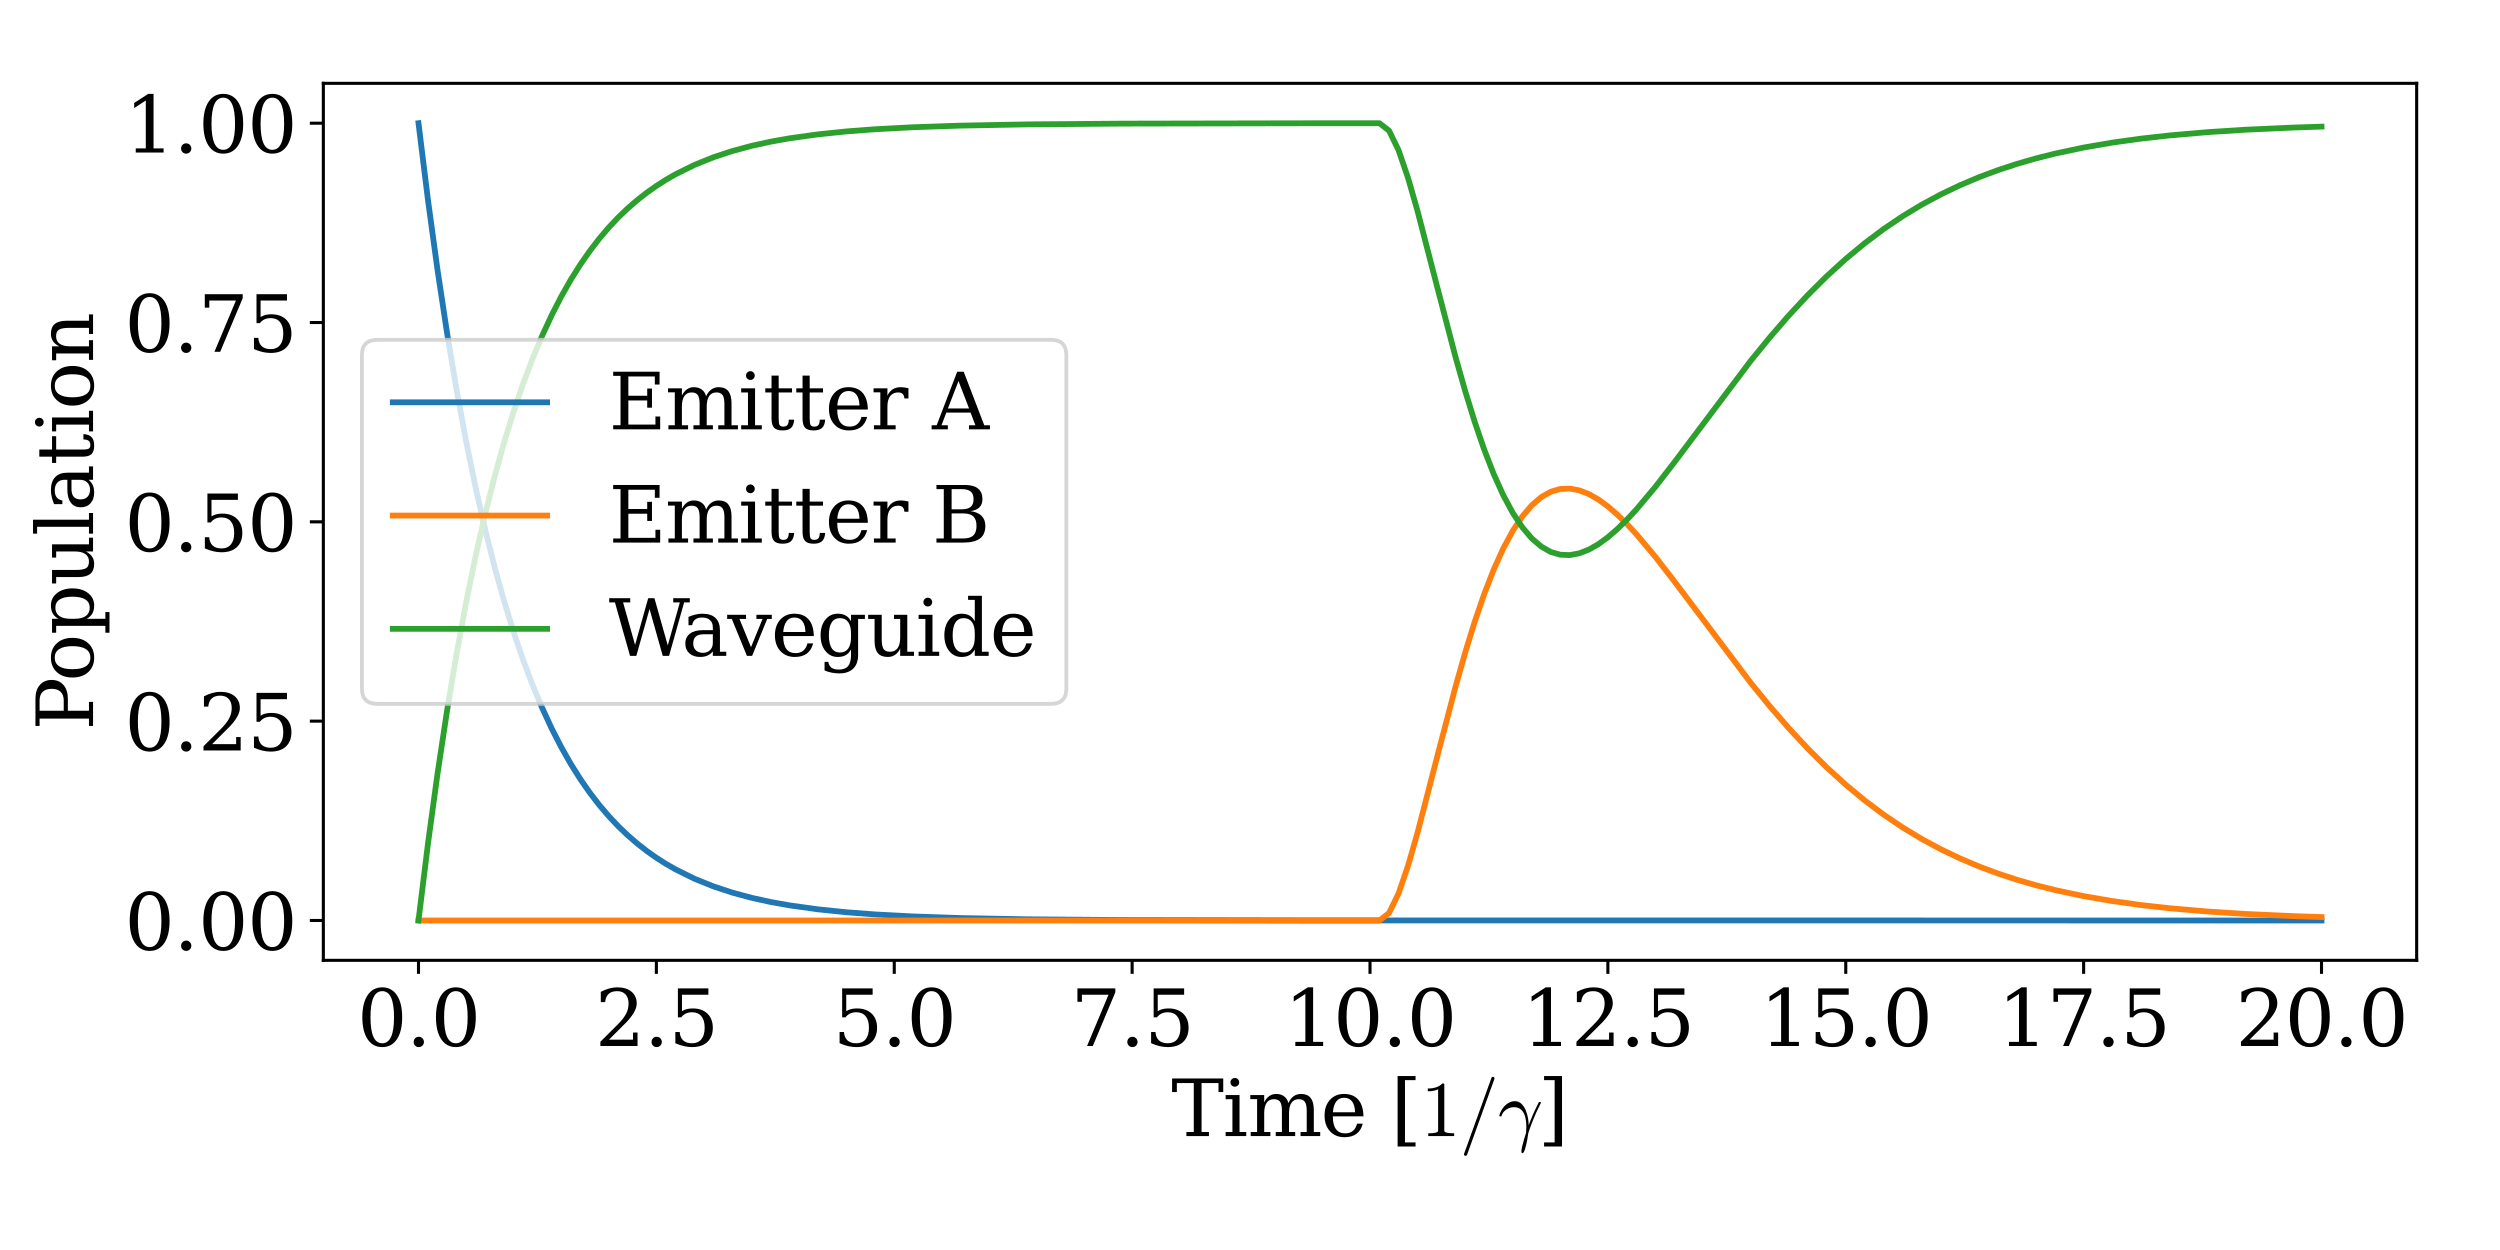 <?xml version="1.0" encoding="utf-8" standalone="no"?>
<!DOCTYPE svg PUBLIC "-//W3C//DTD SVG 1.1//EN"
  "http://www.w3.org/Graphics/SVG/1.1/DTD/svg11.dtd">
<svg xmlns:xlink="http://www.w3.org/1999/xlink" width="648pt" height="324pt" viewBox="0 0 648 324" xmlns="http://www.w3.org/2000/svg" version="1.1">
 <defs>
  <style type="text/css">*{stroke-linejoin: round; stroke-linecap: butt}</style>
 </defs>
 <g id="figure_1">
  <g id="patch_1">
   <path d="M 0 324 
L 648 324 
L 648 0 
L 0 0 
z
" style="fill: #ffffff"/>
  </g>
  <g id="axes_1">
   <g id="patch_2">
    <path d="M 83.81 248.92 
L 626.4 248.92 
L 626.4 21.6 
L 83.81 21.6 
z
" style="fill: #ffffff"/>
   </g>
   <g id="matplotlib.axis_1">
    <g id="xtick_1">
     <g id="line2d_1">
      <defs>
       <path id="mb9378affe2" d="M 0 0 
L 0 3.5 
" style="stroke: #000000; stroke-width: 0.8"/>
      </defs>
      <g>
       <use xlink:href="#mb9378affe2" x="108.473" y="248.92" style="stroke: #000000; stroke-width: 0.8"/>
      </g>
     </g>
     <g id="text_1">
      <!-- 0.0 -->
      <g transform="translate(92.57 271.117) scale(0.2 -0.2)">
       <defs>
        <path id="DejaVuSerif-30" d="M 2034 219 
Q 2513 219 2750 744 
Q 2988 1269 2988 2328 
Q 2988 3391 2750 3916 
Q 2513 4441 2034 4441 
Q 1556 4441 1318 3916 
Q 1081 3391 1081 2328 
Q 1081 1269 1318 744 
Q 1556 219 2034 219 
z
M 2034 -91 
Q 1275 -91 848 546 
Q 422 1184 422 2328 
Q 422 3475 848 4112 
Q 1275 4750 2034 4750 
Q 2797 4750 3222 4112 
Q 3647 3475 3647 2328 
Q 3647 1184 3222 546 
Q 2797 -91 2034 -91 
z
" transform="scale(0.016)"/>
        <path id="DejaVuSerif-2e" d="M 603 325 
Q 603 500 722 622 
Q 841 744 1019 744 
Q 1191 744 1312 622 
Q 1434 500 1434 325 
Q 1434 153 1312 31 
Q 1191 -91 1019 -91 
Q 841 -91 722 29 
Q 603 150 603 325 
z
" transform="scale(0.016)"/>
       </defs>
       <use xlink:href="#DejaVuSerif-30"/>
       <use xlink:href="#DejaVuSerif-2e" x="63.623"/>
       <use xlink:href="#DejaVuSerif-30" x="95.41"/>
      </g>
     </g>
    </g>
    <g id="xtick_2">
     <g id="line2d_2">
      <g>
       <use xlink:href="#mb9378affe2" x="170.131" y="248.92" style="stroke: #000000; stroke-width: 0.8"/>
      </g>
     </g>
     <g id="text_2">
      <!-- 2.5 -->
      <g transform="translate(154.228 271.117) scale(0.2 -0.2)">
       <defs>
        <path id="DejaVuSerif-32" d="M 819 3553 
L 469 3553 
L 469 4384 
Q 803 4563 1142 4656 
Q 1481 4750 1806 4750 
Q 2534 4750 2956 4397 
Q 3378 4044 3378 3438 
Q 3378 2753 2422 1800 
Q 2347 1728 2309 1691 
L 1131 513 
L 3078 513 
L 3078 1088 
L 3444 1088 
L 3444 0 
L 434 0 
L 434 341 
L 1850 1753 
Q 2319 2222 2519 2614 
Q 2719 3006 2719 3438 
Q 2719 3909 2473 4175 
Q 2228 4441 1797 4441 
Q 1350 4441 1106 4219 
Q 863 3997 819 3553 
z
" transform="scale(0.016)"/>
        <path id="DejaVuSerif-35" d="M 3219 4666 
L 3219 4153 
L 1081 4153 
L 1081 2816 
Q 1244 2928 1461 2984 
Q 1678 3041 1947 3041 
Q 2703 3041 3140 2622 
Q 3578 2203 3578 1478 
Q 3578 738 3136 323 
Q 2694 -91 1894 -91 
Q 1572 -91 1234 -12 
Q 897 66 544 225 
L 544 1131 
L 897 1131 
Q 925 688 1179 453 
Q 1434 219 1894 219 
Q 2388 219 2653 544 
Q 2919 869 2919 1478 
Q 2919 2084 2655 2407 
Q 2391 2731 1894 2731 
Q 1613 2731 1398 2631 
Q 1184 2531 1019 2322 
L 750 2322 
L 750 4666 
L 3219 4666 
z
" transform="scale(0.016)"/>
       </defs>
       <use xlink:href="#DejaVuSerif-32"/>
       <use xlink:href="#DejaVuSerif-2e" x="63.623"/>
       <use xlink:href="#DejaVuSerif-35" x="95.41"/>
      </g>
     </g>
    </g>
    <g id="xtick_3">
     <g id="line2d_3">
      <g>
       <use xlink:href="#mb9378affe2" x="231.789" y="248.92" style="stroke: #000000; stroke-width: 0.8"/>
      </g>
     </g>
     <g id="text_3">
      <!-- 5.0 -->
      <g transform="translate(215.886 271.117) scale(0.2 -0.2)">
       <use xlink:href="#DejaVuSerif-35"/>
       <use xlink:href="#DejaVuSerif-2e" x="63.623"/>
       <use xlink:href="#DejaVuSerif-30" x="95.41"/>
      </g>
     </g>
    </g>
    <g id="xtick_4">
     <g id="line2d_4">
      <g>
       <use xlink:href="#mb9378affe2" x="293.447" y="248.92" style="stroke: #000000; stroke-width: 0.8"/>
      </g>
     </g>
     <g id="text_4">
      <!-- 7.5 -->
      <g transform="translate(277.544 271.117) scale(0.2 -0.2)">
       <defs>
        <path id="DejaVuSerif-37" d="M 3609 4347 
L 1784 0 
L 1319 0 
L 3059 4153 
L 903 4153 
L 903 3578 
L 538 3578 
L 538 4666 
L 3609 4666 
L 3609 4347 
z
" transform="scale(0.016)"/>
       </defs>
       <use xlink:href="#DejaVuSerif-37"/>
       <use xlink:href="#DejaVuSerif-2e" x="63.623"/>
       <use xlink:href="#DejaVuSerif-35" x="95.41"/>
      </g>
     </g>
    </g>
    <g id="xtick_5">
     <g id="line2d_5">
      <g>
       <use xlink:href="#mb9378affe2" x="355.105" y="248.92" style="stroke: #000000; stroke-width: 0.8"/>
      </g>
     </g>
     <g id="text_5">
      <!-- 10.0 -->
      <g transform="translate(332.839 271.117) scale(0.2 -0.2)">
       <defs>
        <path id="DejaVuSerif-31" d="M 909 0 
L 909 331 
L 1722 331 
L 1722 4213 
L 781 3603 
L 781 4013 
L 1919 4750 
L 2350 4750 
L 2350 331 
L 3163 331 
L 3163 0 
L 909 0 
z
" transform="scale(0.016)"/>
       </defs>
       <use xlink:href="#DejaVuSerif-31"/>
       <use xlink:href="#DejaVuSerif-30" x="63.623"/>
       <use xlink:href="#DejaVuSerif-2e" x="127.246"/>
       <use xlink:href="#DejaVuSerif-30" x="159.033"/>
      </g>
     </g>
    </g>
    <g id="xtick_6">
     <g id="line2d_6">
      <g>
       <use xlink:href="#mb9378affe2" x="416.763" y="248.92" style="stroke: #000000; stroke-width: 0.8"/>
      </g>
     </g>
     <g id="text_6">
      <!-- 12.5 -->
      <g transform="translate(394.497 271.117) scale(0.2 -0.2)">
       <use xlink:href="#DejaVuSerif-31"/>
       <use xlink:href="#DejaVuSerif-32" x="63.623"/>
       <use xlink:href="#DejaVuSerif-2e" x="127.246"/>
       <use xlink:href="#DejaVuSerif-35" x="159.033"/>
      </g>
     </g>
    </g>
    <g id="xtick_7">
     <g id="line2d_7">
      <g>
       <use xlink:href="#mb9378affe2" x="478.421" y="248.92" style="stroke: #000000; stroke-width: 0.8"/>
      </g>
     </g>
     <g id="text_7">
      <!-- 15.0 -->
      <g transform="translate(456.155 271.117) scale(0.2 -0.2)">
       <use xlink:href="#DejaVuSerif-31"/>
       <use xlink:href="#DejaVuSerif-35" x="63.623"/>
       <use xlink:href="#DejaVuSerif-2e" x="127.246"/>
       <use xlink:href="#DejaVuSerif-30" x="159.033"/>
      </g>
     </g>
    </g>
    <g id="xtick_8">
     <g id="line2d_8">
      <g>
       <use xlink:href="#mb9378affe2" x="540.079" y="248.92" style="stroke: #000000; stroke-width: 0.8"/>
      </g>
     </g>
     <g id="text_8">
      <!-- 17.5 -->
      <g transform="translate(517.813 271.117) scale(0.2 -0.2)">
       <use xlink:href="#DejaVuSerif-31"/>
       <use xlink:href="#DejaVuSerif-37" x="63.623"/>
       <use xlink:href="#DejaVuSerif-2e" x="127.246"/>
       <use xlink:href="#DejaVuSerif-35" x="159.033"/>
      </g>
     </g>
    </g>
    <g id="xtick_9">
     <g id="line2d_9">
      <g>
       <use xlink:href="#mb9378affe2" x="601.737" y="248.92" style="stroke: #000000; stroke-width: 0.8"/>
      </g>
     </g>
     <g id="text_9">
      <!-- 20.0 -->
      <g transform="translate(579.471 271.117) scale(0.2 -0.2)">
       <use xlink:href="#DejaVuSerif-32"/>
       <use xlink:href="#DejaVuSerif-30" x="63.623"/>
       <use xlink:href="#DejaVuSerif-2e" x="127.246"/>
       <use xlink:href="#DejaVuSerif-30" x="159.033"/>
      </g>
     </g>
    </g>
    <g id="text_10">
     <!-- Time [$1/\gamma$] -->
     <g transform="translate(303.605 294.476) scale(0.2 -0.2)">
      <defs>
       <path id="DejaVuSerif-54" d="M 1222 0 
L 1222 331 
L 1819 331 
L 1819 4294 
L 447 4294 
L 447 3566 
L 63 3566 
L 63 4666 
L 4206 4666 
L 4206 3566 
L 3822 3566 
L 3822 4294 
L 2450 4294 
L 2450 331 
L 3047 331 
L 3047 0 
L 1222 0 
z
" transform="scale(0.016)"/>
       <path id="DejaVuSerif-69" d="M 622 4353 
Q 622 4497 726 4603 
Q 831 4709 978 4709 
Q 1122 4709 1226 4603 
Q 1331 4497 1331 4353 
Q 1331 4206 1228 4103 
Q 1125 4000 978 4000 
Q 831 4000 726 4103 
Q 622 4206 622 4353 
z
M 1356 331 
L 1900 331 
L 1900 0 
L 231 0 
L 231 331 
L 781 331 
L 781 2988 
L 231 2988 
L 231 3322 
L 1356 3322 
L 1356 331 
z
" transform="scale(0.016)"/>
       <path id="DejaVuSerif-6d" d="M 3316 2675 
Q 3481 3041 3739 3227 
Q 3997 3413 4341 3413 
Q 4863 3413 5119 3089 
Q 5375 2766 5375 2113 
L 5375 331 
L 5894 331 
L 5894 0 
L 4300 0 
L 4300 331 
L 4800 331 
L 4800 2047 
Q 4800 2556 4650 2772 
Q 4500 2988 4153 2988 
Q 3769 2988 3567 2697 
Q 3366 2406 3366 1850 
L 3366 331 
L 3866 331 
L 3866 0 
L 2291 0 
L 2291 331 
L 2791 331 
L 2791 2069 
Q 2791 2566 2641 2777 
Q 2491 2988 2144 2988 
Q 1759 2988 1557 2697 
Q 1356 2406 1356 1850 
L 1356 331 
L 1856 331 
L 1856 0 
L 263 0 
L 263 331 
L 781 331 
L 781 2994 
L 231 2994 
L 231 3322 
L 1356 3322 
L 1356 2731 
Q 1516 3063 1762 3238 
Q 2009 3413 2322 3413 
Q 2709 3413 2968 3220 
Q 3228 3028 3316 2675 
z
" transform="scale(0.016)"/>
       <path id="DejaVuSerif-65" d="M 3469 1600 
L 991 1600 
L 991 1575 
Q 991 903 1244 561 
Q 1497 219 1991 219 
Q 2369 219 2611 417 
Q 2853 616 2950 1006 
L 3413 1006 
Q 3275 459 2904 184 
Q 2534 -91 1931 -91 
Q 1203 -91 761 389 
Q 319 869 319 1663 
Q 319 2450 753 2931 
Q 1188 3413 1894 3413 
Q 2647 3413 3050 2948 
Q 3453 2484 3469 1600 
z
M 2791 1931 
Q 2772 2513 2545 2808 
Q 2319 3103 1894 3103 
Q 1497 3103 1269 2806 
Q 1041 2509 991 1931 
L 2791 1931 
z
" transform="scale(0.016)"/>
       <path id="DejaVuSerif-20" transform="scale(0.016)"/>
       <path id="DejaVuSerif-5b" d="M 550 4863 
L 2003 4863 
L 2003 4531 
L 1147 4531 
L 1147 -513 
L 2003 -513 
L 2003 -844 
L 550 -844 
L 550 4863 
z
" transform="scale(0.016)"/>
       <path id="Cmr10-31" d="M 594 0 
L 594 225 
Q 1394 225 1394 428 
L 1394 3788 
Q 1063 3628 556 3628 
L 556 3853 
Q 1341 3853 1741 4263 
L 1831 4263 
Q 1853 4263 1873 4245 
Q 1894 4228 1894 4206 
L 1894 428 
Q 1894 225 2694 225 
L 2694 0 
L 594 0 
z
" transform="scale(0.016)"/>
       <path id="Cmmi10-3d" d="M 359 -1472 
Q 359 -1453 366 -1447 
L 2591 4722 
Q 2603 4759 2634 4779 
Q 2666 4800 2706 4800 
Q 2763 4800 2798 4765 
Q 2834 4731 2834 4672 
L 2834 4647 
L 609 -1522 
Q 572 -1600 488 -1600 
Q 434 -1600 396 -1562 
Q 359 -1525 359 -1472 
z
" transform="scale(0.016)"/>
       <path id="Cmmi10-b0" d="M 1888 -1253 
Q 1888 -1109 1952 -834 
Q 2016 -559 2108 -248 
Q 2200 63 2266 263 
Q 2291 581 2291 744 
Q 2291 1156 2209 1511 
Q 2128 1866 1903 2105 
Q 1678 2344 1275 2344 
Q 1063 2344 852 2253 
Q 641 2163 489 2000 
Q 338 1838 281 1631 
Q 269 1594 231 1594 
L 153 1594 
Q 103 1594 103 1650 
L 103 1672 
Q 175 1959 358 2226 
Q 541 2494 805 2661 
Q 1069 2828 1363 2828 
Q 1663 2828 1881 2625 
Q 2100 2422 2231 2109 
Q 2363 1797 2420 1478 
Q 2478 1159 2478 878 
Q 2800 1753 3200 2534 
L 3297 2741 
Q 3316 2759 3341 2759 
L 3419 2759 
Q 3469 2759 3469 2700 
Q 3469 2688 3456 2663 
L 3359 2463 
Q 3081 1909 2848 1340 
Q 2616 772 2450 244 
Q 2425 28 2354 -347 
Q 2284 -722 2184 -1045 
Q 2084 -1369 1984 -1381 
Q 1888 -1381 1888 -1253 
z
" transform="scale(0.016)"/>
       <path id="DejaVuSerif-5d" d="M 1947 4863 
L 1947 -844 
L 494 -844 
L 494 -513 
L 1350 -513 
L 1350 4531 
L 494 4531 
L 494 4863 
L 1947 4863 
z
" transform="scale(0.016)"/>
      </defs>
      <use xlink:href="#DejaVuSerif-54" transform="translate(0 0.016)"/>
      <use xlink:href="#DejaVuSerif-69" transform="translate(66.699 0.016)"/>
      <use xlink:href="#DejaVuSerif-6d" transform="translate(98.682 0.016)"/>
      <use xlink:href="#DejaVuSerif-65" transform="translate(193.506 0.016)"/>
      <use xlink:href="#DejaVuSerif-20" transform="translate(252.686 0.016)"/>
      <use xlink:href="#DejaVuSerif-5b" transform="translate(284.473 0.016)"/>
      <use xlink:href="#Cmr10-31" transform="translate(323.486 0.016)"/>
      <use xlink:href="#Cmmi10-3d" transform="translate(373.486 0.016)"/>
      <use xlink:href="#Cmmi10-b0" transform="translate(423.486 0.016)"/>
      <use xlink:href="#DejaVuSerif-5d" transform="translate(475.195 0.016)"/>
     </g>
    </g>
   </g>
   <g id="matplotlib.axis_2">
    <g id="ytick_1">
     <g id="line2d_10">
      <defs>
       <path id="m79924a2bdf" d="M 0 0 
L -3.5 0 
" style="stroke: #000000; stroke-width: 0.8"/>
      </defs>
      <g>
       <use xlink:href="#m79924a2bdf" x="83.81" y="238.587" style="stroke: #000000; stroke-width: 0.8"/>
      </g>
     </g>
     <g id="text_11">
      <!-- 0.00 -->
      <g transform="translate(32.279 246.186) scale(0.2 -0.2)">
       <use xlink:href="#DejaVuSerif-30"/>
       <use xlink:href="#DejaVuSerif-2e" x="63.623"/>
       <use xlink:href="#DejaVuSerif-30" x="95.41"/>
       <use xlink:href="#DejaVuSerif-30" x="159.033"/>
      </g>
     </g>
    </g>
    <g id="ytick_2">
     <g id="line2d_11">
      <g>
       <use xlink:href="#m79924a2bdf" x="83.81" y="186.924" style="stroke: #000000; stroke-width: 0.8"/>
      </g>
     </g>
     <g id="text_12">
      <!-- 0.25 -->
      <g transform="translate(32.279 194.522) scale(0.2 -0.2)">
       <use xlink:href="#DejaVuSerif-30"/>
       <use xlink:href="#DejaVuSerif-2e" x="63.623"/>
       <use xlink:href="#DejaVuSerif-32" x="95.41"/>
       <use xlink:href="#DejaVuSerif-35" x="159.033"/>
      </g>
     </g>
    </g>
    <g id="ytick_3">
     <g id="line2d_12">
      <g>
       <use xlink:href="#m79924a2bdf" x="83.81" y="135.26" style="stroke: #000000; stroke-width: 0.8"/>
      </g>
     </g>
     <g id="text_13">
      <!-- 0.50 -->
      <g transform="translate(32.279 142.858) scale(0.2 -0.2)">
       <use xlink:href="#DejaVuSerif-30"/>
       <use xlink:href="#DejaVuSerif-2e" x="63.623"/>
       <use xlink:href="#DejaVuSerif-35" x="95.41"/>
       <use xlink:href="#DejaVuSerif-30" x="159.033"/>
      </g>
     </g>
    </g>
    <g id="ytick_4">
     <g id="line2d_13">
      <g>
       <use xlink:href="#m79924a2bdf" x="83.81" y="83.596" style="stroke: #000000; stroke-width: 0.8"/>
      </g>
     </g>
     <g id="text_14">
      <!-- 0.75 -->
      <g transform="translate(32.279 91.195) scale(0.2 -0.2)">
       <use xlink:href="#DejaVuSerif-30"/>
       <use xlink:href="#DejaVuSerif-2e" x="63.623"/>
       <use xlink:href="#DejaVuSerif-37" x="95.41"/>
       <use xlink:href="#DejaVuSerif-35" x="159.033"/>
      </g>
     </g>
    </g>
    <g id="ytick_5">
     <g id="line2d_14">
      <g>
       <use xlink:href="#m79924a2bdf" x="83.81" y="31.933" style="stroke: #000000; stroke-width: 0.8"/>
      </g>
     </g>
     <g id="text_15">
      <!-- 1.00 -->
      <g transform="translate(32.279 39.531) scale(0.2 -0.2)">
       <use xlink:href="#DejaVuSerif-31"/>
       <use xlink:href="#DejaVuSerif-2e" x="63.623"/>
       <use xlink:href="#DejaVuSerif-30" x="95.41"/>
       <use xlink:href="#DejaVuSerif-30" x="159.033"/>
      </g>
     </g>
    </g>
    <g id="text_16">
     <!-- Population -->
     <g transform="translate(24.119 189.29) rotate(-90) scale(0.2 -0.2)">
      <defs>
       <path id="DejaVuSerif-50" d="M 1581 2375 
L 2406 2375 
Q 2872 2375 3115 2626 
Q 3359 2878 3359 3353 
Q 3359 3831 3115 4081 
Q 2872 4331 2406 4331 
L 1581 4331 
L 1581 2375 
z
M 353 0 
L 353 331 
L 947 331 
L 947 4331 
L 353 4331 
L 353 4666 
L 2559 4666 
Q 3259 4666 3668 4311 
Q 4078 3956 4078 3353 
Q 4078 2753 3668 2397 
Q 3259 2041 2559 2041 
L 1581 2041 
L 1581 331 
L 2303 331 
L 2303 0 
L 353 0 
z
" transform="scale(0.016)"/>
       <path id="DejaVuSerif-6f" d="M 1925 219 
Q 2388 219 2623 584 
Q 2859 950 2859 1663 
Q 2859 2375 2623 2739 
Q 2388 3103 1925 3103 
Q 1463 3103 1227 2739 
Q 991 2375 991 1663 
Q 991 950 1228 584 
Q 1466 219 1925 219 
z
M 1925 -91 
Q 1200 -91 759 389 
Q 319 869 319 1663 
Q 319 2456 758 2934 
Q 1197 3413 1925 3413 
Q 2653 3413 3092 2934 
Q 3531 2456 3531 1663 
Q 3531 869 3092 389 
Q 2653 -91 1925 -91 
z
" transform="scale(0.016)"/>
       <path id="DejaVuSerif-70" d="M 1313 1825 
L 1313 1497 
Q 1313 897 1542 583 
Q 1772 269 2209 269 
Q 2650 269 2876 622 
Q 3103 975 3103 1663 
Q 3103 2353 2876 2703 
Q 2650 3053 2209 3053 
Q 1772 3053 1542 2737 
Q 1313 2422 1313 1825 
z
M 738 2988 
L 184 2988 
L 184 3322 
L 1313 3322 
L 1313 2803 
Q 1481 3116 1742 3264 
Q 2003 3413 2388 3413 
Q 3000 3413 3387 2928 
Q 3775 2444 3775 1663 
Q 3775 881 3387 395 
Q 3000 -91 2388 -91 
Q 2003 -91 1742 57 
Q 1481 206 1313 519 
L 1313 -997 
L 1856 -997 
L 1856 -1331 
L 184 -1331 
L 184 -997 
L 738 -997 
L 738 2988 
z
" transform="scale(0.016)"/>
       <path id="DejaVuSerif-75" d="M 2266 3322 
L 3341 3322 
L 3341 331 
L 3884 331 
L 3884 0 
L 2766 0 
L 2766 588 
Q 2606 256 2353 82 
Q 2100 -91 1766 -91 
Q 1213 -91 952 223 
Q 691 538 691 1209 
L 691 2988 
L 172 2988 
L 172 3322 
L 1269 3322 
L 1269 1388 
Q 1269 781 1417 556 
Q 1566 331 1947 331 
Q 2347 331 2556 625 
Q 2766 919 2766 1478 
L 2766 2988 
L 2266 2988 
L 2266 3322 
z
" transform="scale(0.016)"/>
       <path id="DejaVuSerif-6c" d="M 1313 331 
L 1856 331 
L 1856 0 
L 184 0 
L 184 331 
L 738 331 
L 738 4531 
L 184 4531 
L 184 4863 
L 1313 4863 
L 1313 331 
z
" transform="scale(0.016)"/>
       <path id="DejaVuSerif-61" d="M 2547 1044 
L 2547 1747 
L 1806 1747 
Q 1378 1747 1168 1562 
Q 959 1378 959 997 
Q 959 650 1171 447 
Q 1384 244 1747 244 
Q 2106 244 2326 466 
Q 2547 688 2547 1044 
z
M 3122 2075 
L 3122 331 
L 3634 331 
L 3634 0 
L 2547 0 
L 2547 359 
Q 2356 128 2106 18 
Q 1856 -91 1522 -91 
Q 969 -91 644 203 
Q 319 497 319 997 
Q 319 1513 691 1797 
Q 1063 2081 1741 2081 
L 2547 2081 
L 2547 2309 
Q 2547 2688 2317 2895 
Q 2088 3103 1672 3103 
Q 1328 3103 1125 2947 
Q 922 2791 872 2484 
L 575 2484 
L 575 3156 
Q 875 3284 1158 3348 
Q 1441 3413 1709 3413 
Q 2400 3413 2761 3070 
Q 3122 2728 3122 2075 
z
" transform="scale(0.016)"/>
       <path id="DejaVuSerif-74" d="M 691 2988 
L 184 2988 
L 184 3322 
L 691 3322 
L 691 4353 
L 1269 4353 
L 1269 3322 
L 2350 3322 
L 2350 2988 
L 1269 2988 
L 1269 878 
Q 1269 456 1350 337 
Q 1431 219 1650 219 
Q 1875 219 1978 351 
Q 2081 484 2088 781 
L 2522 781 
Q 2497 328 2275 118 
Q 2053 -91 1600 -91 
Q 1103 -91 897 129 
Q 691 350 691 878 
L 691 2988 
z
" transform="scale(0.016)"/>
       <path id="DejaVuSerif-6e" d="M 263 0 
L 263 331 
L 781 331 
L 781 2988 
L 231 2988 
L 231 3322 
L 1356 3322 
L 1356 2731 
Q 1516 3069 1770 3241 
Q 2025 3413 2363 3413 
Q 2913 3413 3172 3097 
Q 3431 2781 3431 2113 
L 3431 331 
L 3944 331 
L 3944 0 
L 2356 0 
L 2356 331 
L 2853 331 
L 2853 1931 
Q 2853 2541 2703 2767 
Q 2553 2994 2175 2994 
Q 1775 2994 1565 2701 
Q 1356 2409 1356 1850 
L 1356 331 
L 1856 331 
L 1856 0 
L 263 0 
z
" transform="scale(0.016)"/>
      </defs>
      <use xlink:href="#DejaVuSerif-50"/>
      <use xlink:href="#DejaVuSerif-6f" x="63.285"/>
      <use xlink:href="#DejaVuSerif-70" x="123.49"/>
      <use xlink:href="#DejaVuSerif-75" x="187.504"/>
      <use xlink:href="#DejaVuSerif-6c" x="251.908"/>
      <use xlink:href="#DejaVuSerif-61" x="283.891"/>
      <use xlink:href="#DejaVuSerif-74" x="343.51"/>
      <use xlink:href="#DejaVuSerif-69" x="383.695"/>
      <use xlink:href="#DejaVuSerif-6f" x="415.678"/>
      <use xlink:href="#DejaVuSerif-6e" x="475.883"/>
     </g>
    </g>
   </g>
   <g id="line2d_15">
    <path d="M 108.473 31.933 
L 110.939 51.918 
L 113.406 69.971 
L 115.872 86.278 
L 118.338 101.008 
L 120.805 114.313 
L 123.271 126.332 
L 125.737 137.189 
L 128.204 146.995 
L 130.67 155.853 
L 133.136 163.854 
L 135.603 171.082 
L 138.069 177.61 
L 140.535 183.507 
L 143.002 188.834 
L 145.468 193.646 
L 147.934 197.992 
L 150.401 201.918 
L 152.867 205.464 
L 155.333 208.668 
L 157.8 211.561 
L 160.266 214.175 
L 162.732 216.536 
L 165.198 218.669 
L 167.665 220.595 
L 170.131 222.335 
L 172.597 223.907 
L 175.064 225.326 
L 179.996 227.767 
L 184.929 229.759 
L 189.862 231.384 
L 194.794 232.71 
L 199.727 233.792 
L 204.66 234.674 
L 212.059 235.703 
L 219.458 236.462 
L 226.856 237.021 
L 236.722 237.544 
L 249.053 237.96 
L 266.318 238.28 
L 290.981 238.476 
L 337.841 238.571 
L 537.613 238.587 
L 601.737 238.587 
L 601.737 238.587 
" clip-path="url(#pe3d73bacb2)" style="fill: none; stroke: #1f77b4; stroke-width: 1.5; stroke-linecap: square"/>
   </g>
   <g id="line2d_16">
    <path d="M 108.473 238.587 
L 357.571 238.587 
L 360.038 236.655 
L 362.504 231.599 
L 364.97 224.387 
L 367.437 215.788 
L 372.369 196.733 
L 377.302 177.878 
L 379.768 169.185 
L 382.235 161.194 
L 384.701 153.999 
L 387.167 147.654 
L 389.633 142.191 
L 392.1 137.601 
L 394.566 133.875 
L 397.032 130.97 
L 399.499 128.845 
L 401.965 127.455 
L 404.431 126.737 
L 406.898 126.643 
L 409.364 127.104 
L 411.83 128.065 
L 414.297 129.47 
L 416.763 131.267 
L 419.229 133.402 
L 421.696 135.822 
L 424.162 138.482 
L 429.095 144.358 
L 434.027 150.735 
L 453.758 176.96 
L 458.69 183.014 
L 463.623 188.711 
L 468.556 194.019 
L 473.488 198.919 
L 478.421 203.407 
L 483.354 207.491 
L 488.286 211.186 
L 493.219 214.511 
L 498.151 217.488 
L 503.084 220.143 
L 508.017 222.5 
L 512.949 224.586 
L 517.882 226.427 
L 522.815 228.045 
L 527.747 229.465 
L 532.68 230.706 
L 540.079 232.277 
L 547.478 233.552 
L 554.877 234.581 
L 562.276 235.409 
L 572.141 236.263 
L 582.006 236.894 
L 594.338 237.454 
L 601.737 237.699 
L 601.737 237.699 
" clip-path="url(#pe3d73bacb2)" style="fill: none; stroke: #ff7f0e; stroke-width: 1.5; stroke-linecap: square"/>
   </g>
   <g id="line2d_17">
    <path d="M 108.473 238.587 
L 110.939 218.602 
L 113.406 200.549 
L 115.872 184.242 
L 118.338 169.512 
L 120.805 156.207 
L 123.271 144.188 
L 125.737 133.332 
L 128.204 123.525 
L 130.67 114.667 
L 133.136 106.666 
L 135.603 99.438 
L 138.069 92.91 
L 140.535 87.013 
L 143.002 81.686 
L 145.468 76.874 
L 147.934 72.528 
L 150.401 68.602 
L 152.867 65.056 
L 155.333 61.852 
L 157.8 58.959 
L 160.266 56.345 
L 162.732 53.984 
L 165.198 51.851 
L 167.665 49.925 
L 170.131 48.185 
L 172.597 46.613 
L 175.064 45.194 
L 179.996 42.753 
L 184.929 40.761 
L 189.862 39.136 
L 194.794 37.81 
L 199.727 36.728 
L 204.66 35.846 
L 212.059 34.817 
L 219.458 34.058 
L 226.856 33.499 
L 236.722 32.976 
L 249.053 32.56 
L 266.318 32.24 
L 290.981 32.044 
L 337.841 31.949 
L 357.571 31.94 
L 360.038 33.871 
L 362.504 38.927 
L 364.97 46.138 
L 367.437 54.737 
L 372.369 73.791 
L 377.302 92.645 
L 379.768 101.338 
L 382.235 109.329 
L 384.701 116.524 
L 387.167 122.868 
L 389.633 128.331 
L 392.1 132.92 
L 394.566 136.647 
L 397.032 139.552 
L 399.499 141.676 
L 401.965 143.066 
L 404.431 143.784 
L 406.898 143.878 
L 409.364 143.417 
L 411.83 142.456 
L 414.297 141.051 
L 416.763 139.253 
L 419.229 137.118 
L 421.696 134.699 
L 424.162 132.038 
L 429.095 126.162 
L 434.027 119.785 
L 453.758 93.56 
L 458.69 87.506 
L 463.623 81.809 
L 468.556 76.501 
L 473.488 71.601 
L 478.421 67.113 
L 483.354 63.029 
L 488.286 59.334 
L 493.219 56.009 
L 498.151 53.032 
L 503.084 50.377 
L 508.017 48.02 
L 512.949 45.934 
L 517.882 44.093 
L 522.815 42.475 
L 527.747 41.055 
L 532.68 39.814 
L 540.079 38.243 
L 547.478 36.968 
L 554.877 35.939 
L 562.276 35.111 
L 572.141 34.257 
L 582.006 33.626 
L 594.338 33.066 
L 601.737 32.821 
L 601.737 32.821 
" clip-path="url(#pe3d73bacb2)" style="fill: none; stroke: #2ca02c; stroke-width: 1.5; stroke-linecap: square"/>
   </g>
   <g id="patch_3">
    <path d="M 83.81 248.92 
L 83.81 21.6 
" style="fill: none; stroke: #000000; stroke-width: 0.8; stroke-linejoin: miter; stroke-linecap: square"/>
   </g>
   <g id="patch_4">
    <path d="M 626.4 248.92 
L 626.4 21.6 
" style="fill: none; stroke: #000000; stroke-width: 0.8; stroke-linejoin: miter; stroke-linecap: square"/>
   </g>
   <g id="patch_5">
    <path d="M 83.81 248.92 
L 626.4 248.92 
" style="fill: none; stroke: #000000; stroke-width: 0.8; stroke-linejoin: miter; stroke-linecap: square"/>
   </g>
   <g id="patch_6">
    <path d="M 83.81 21.6 
L 626.4 21.6 
" style="fill: none; stroke: #000000; stroke-width: 0.8; stroke-linejoin: miter; stroke-linecap: square"/>
   </g>
   <g id="legend_1">
    <g id="patch_7">
     <path d="M 97.81 182.437 
L 272.401 182.437 
Q 276.401 182.437 276.401 178.437 
L 276.401 92.083 
Q 276.401 88.083 272.401 88.083 
L 97.81 88.083 
Q 93.81 88.083 93.81 92.083 
L 93.81 178.437 
Q 93.81 182.437 97.81 182.437 
z
" style="fill: #ffffff; opacity: 0.8; stroke: #cccccc; stroke-linejoin: miter"/>
    </g>
    <g id="line2d_18">
     <path d="M 101.81 104.28 
L 121.81 104.28 
L 141.81 104.28 
" style="fill: none; stroke: #1f77b4; stroke-width: 1.5; stroke-linecap: square"/>
    </g>
    <g id="text_17">
     <!-- Emitter A -->
     <g transform="translate(157.81 111.28) scale(0.2 -0.2)">
      <defs>
       <path id="DejaVuSerif-45" d="M 353 0 
L 353 331 
L 947 331 
L 947 4331 
L 353 4331 
L 353 4666 
L 4109 4666 
L 4109 3628 
L 3725 3628 
L 3725 4281 
L 1581 4281 
L 1581 2719 
L 3109 2719 
L 3109 3303 
L 3494 3303 
L 3494 1753 
L 3109 1753 
L 3109 2338 
L 1581 2338 
L 1581 384 
L 3775 384 
L 3775 1038 
L 4159 1038 
L 4159 0 
L 353 0 
z
" transform="scale(0.016)"/>
       <path id="DejaVuSerif-72" d="M 3059 3328 
L 3059 2497 
L 2728 2497 
Q 2713 2744 2591 2866 
Q 2469 2988 2234 2988 
Q 1809 2988 1582 2694 
Q 1356 2400 1356 1850 
L 1356 331 
L 2022 331 
L 2022 0 
L 263 0 
L 263 331 
L 781 331 
L 781 2994 
L 231 2994 
L 231 3322 
L 1356 3322 
L 1356 2731 
Q 1525 3078 1790 3245 
Q 2056 3413 2438 3413 
Q 2578 3413 2733 3391 
Q 2888 3369 3059 3328 
z
" transform="scale(0.016)"/>
       <path id="DejaVuSerif-41" d="M 1281 1691 
L 2994 1691 
L 2138 3909 
L 1281 1691 
z
M -38 0 
L -38 331 
L 372 331 
L 2034 4666 
L 2559 4666 
L 4225 331 
L 4684 331 
L 4684 0 
L 2988 0 
L 2988 331 
L 3506 331 
L 3116 1356 
L 1153 1356 
L 763 331 
L 1275 331 
L 1275 0 
L -38 0 
z
" transform="scale(0.016)"/>
      </defs>
      <use xlink:href="#DejaVuSerif-45"/>
      <use xlink:href="#DejaVuSerif-6d" x="72.998"/>
      <use xlink:href="#DejaVuSerif-69" x="167.822"/>
      <use xlink:href="#DejaVuSerif-74" x="199.805"/>
      <use xlink:href="#DejaVuSerif-74" x="239.99"/>
      <use xlink:href="#DejaVuSerif-65" x="280.176"/>
      <use xlink:href="#DejaVuSerif-72" x="339.355"/>
      <use xlink:href="#DejaVuSerif-20" x="387.158"/>
      <use xlink:href="#DejaVuSerif-41" x="418.945"/>
     </g>
    </g>
    <g id="line2d_19">
     <path d="M 101.81 133.637 
L 121.81 133.637 
L 141.81 133.637 
" style="fill: none; stroke: #ff7f0e; stroke-width: 1.5; stroke-linecap: square"/>
    </g>
    <g id="text_18">
     <!-- Emitter B -->
     <g transform="translate(157.81 140.637) scale(0.2 -0.2)">
      <defs>
       <path id="DejaVuSerif-42" d="M 1581 331 
L 2516 331 
Q 3078 331 3337 575 
Q 3597 819 3597 1350 
Q 3597 1878 3339 2120 
Q 3081 2363 2516 2363 
L 1581 2363 
L 1581 331 
z
M 1581 2694 
L 2375 2694 
Q 2888 2694 3123 2891 
Q 3359 3088 3359 3513 
Q 3359 3941 3123 4136 
Q 2888 4331 2375 4331 
L 1581 4331 
L 1581 2694 
z
M 353 0 
L 353 331 
L 947 331 
L 947 4331 
L 353 4331 
L 353 4666 
L 2656 4666 
Q 3363 4666 3720 4377 
Q 4078 4088 4078 3513 
Q 4078 3097 3829 2850 
Q 3581 2603 3103 2547 
Q 3697 2472 4005 2167 
Q 4313 1863 4313 1350 
Q 4313 656 3875 328 
Q 3438 0 2509 0 
L 353 0 
z
" transform="scale(0.016)"/>
      </defs>
      <use xlink:href="#DejaVuSerif-45"/>
      <use xlink:href="#DejaVuSerif-6d" x="72.998"/>
      <use xlink:href="#DejaVuSerif-69" x="167.822"/>
      <use xlink:href="#DejaVuSerif-74" x="199.805"/>
      <use xlink:href="#DejaVuSerif-74" x="239.99"/>
      <use xlink:href="#DejaVuSerif-65" x="280.176"/>
      <use xlink:href="#DejaVuSerif-72" x="339.355"/>
      <use xlink:href="#DejaVuSerif-20" x="387.158"/>
      <use xlink:href="#DejaVuSerif-42" x="418.945"/>
     </g>
    </g>
    <g id="line2d_20">
     <path d="M 101.81 162.993 
L 121.81 162.993 
L 141.81 162.993 
" style="fill: none; stroke: #2ca02c; stroke-width: 1.5; stroke-linecap: square"/>
    </g>
    <g id="text_19">
     <!-- Waveguide -->
     <g transform="translate(157.81 169.993) scale(0.2 -0.2)">
      <defs>
       <path id="DejaVuSerif-57" d="M 4878 0 
L 4366 0 
L 3297 3794 
L 2228 0 
L 1716 0 
L 494 4331 
L 31 4331 
L 31 4666 
L 1734 4666 
L 1734 4331 
L 1153 4331 
L 2125 884 
L 3188 4666 
L 3694 4666 
L 4775 844 
L 5753 4331 
L 5216 4331 
L 5216 4666 
L 6559 4666 
L 6559 4331 
L 6100 4331 
L 4878 0 
z
" transform="scale(0.016)"/>
       <path id="DejaVuSerif-76" d="M 1581 0 
L 359 2988 
L -19 2988 
L -19 3322 
L 1509 3322 
L 1509 2988 
L 978 2988 
L 1913 703 
L 2847 2988 
L 2350 2988 
L 2350 3322 
L 3597 3322 
L 3597 2988 
L 3225 2988 
L 2003 0 
L 1581 0 
z
" transform="scale(0.016)"/>
       <path id="DejaVuSerif-67" d="M 3359 2988 
L 3359 72 
Q 3359 -644 2965 -1033 
Q 2572 -1422 1844 -1422 
Q 1516 -1422 1216 -1362 
Q 916 -1303 641 -1184 
L 641 -488 
L 941 -488 
Q 997 -813 1206 -963 
Q 1416 -1113 1806 -1113 
Q 2313 -1113 2548 -827 
Q 2784 -541 2784 72 
L 2784 519 
Q 2616 206 2355 57 
Q 2094 -91 1709 -91 
Q 1097 -91 708 395 
Q 319 881 319 1663 
Q 319 2444 706 2928 
Q 1094 3413 1709 3413 
Q 2094 3413 2355 3264 
Q 2616 3116 2784 2803 
L 2784 3322 
L 3909 3322 
L 3909 2988 
L 3359 2988 
z
M 2784 1825 
Q 2784 2422 2554 2737 
Q 2325 3053 1888 3053 
Q 1444 3053 1217 2703 
Q 991 2353 991 1663 
Q 991 975 1217 622 
Q 1444 269 1888 269 
Q 2325 269 2554 583 
Q 2784 897 2784 1497 
L 2784 1825 
z
" transform="scale(0.016)"/>
       <path id="DejaVuSerif-64" d="M 3359 331 
L 3909 331 
L 3909 0 
L 2784 0 
L 2784 519 
Q 2616 206 2355 57 
Q 2094 -91 1709 -91 
Q 1097 -91 708 395 
Q 319 881 319 1663 
Q 319 2444 706 2928 
Q 1094 3413 1709 3413 
Q 2094 3413 2355 3264 
Q 2616 3116 2784 2803 
L 2784 4531 
L 2241 4531 
L 2241 4863 
L 3359 4863 
L 3359 331 
z
M 2784 1497 
L 2784 1825 
Q 2784 2422 2554 2737 
Q 2325 3053 1888 3053 
Q 1444 3053 1217 2703 
Q 991 2353 991 1663 
Q 991 975 1217 622 
Q 1444 269 1888 269 
Q 2325 269 2554 583 
Q 2784 897 2784 1497 
z
" transform="scale(0.016)"/>
      </defs>
      <use xlink:href="#DejaVuSerif-57"/>
      <use xlink:href="#DejaVuSerif-61" x="94.033"/>
      <use xlink:href="#DejaVuSerif-76" x="153.652"/>
      <use xlink:href="#DejaVuSerif-65" x="210.146"/>
      <use xlink:href="#DejaVuSerif-67" x="269.326"/>
      <use xlink:href="#DejaVuSerif-75" x="333.34"/>
      <use xlink:href="#DejaVuSerif-69" x="397.744"/>
      <use xlink:href="#DejaVuSerif-64" x="429.727"/>
      <use xlink:href="#DejaVuSerif-65" x="493.74"/>
     </g>
    </g>
   </g>
  </g>
 </g>
 <defs>
  <clipPath id="pe3d73bacb2">
   <rect x="83.81" y="21.6" width="542.59" height="227.32"/>
  </clipPath>
 </defs>
</svg>
